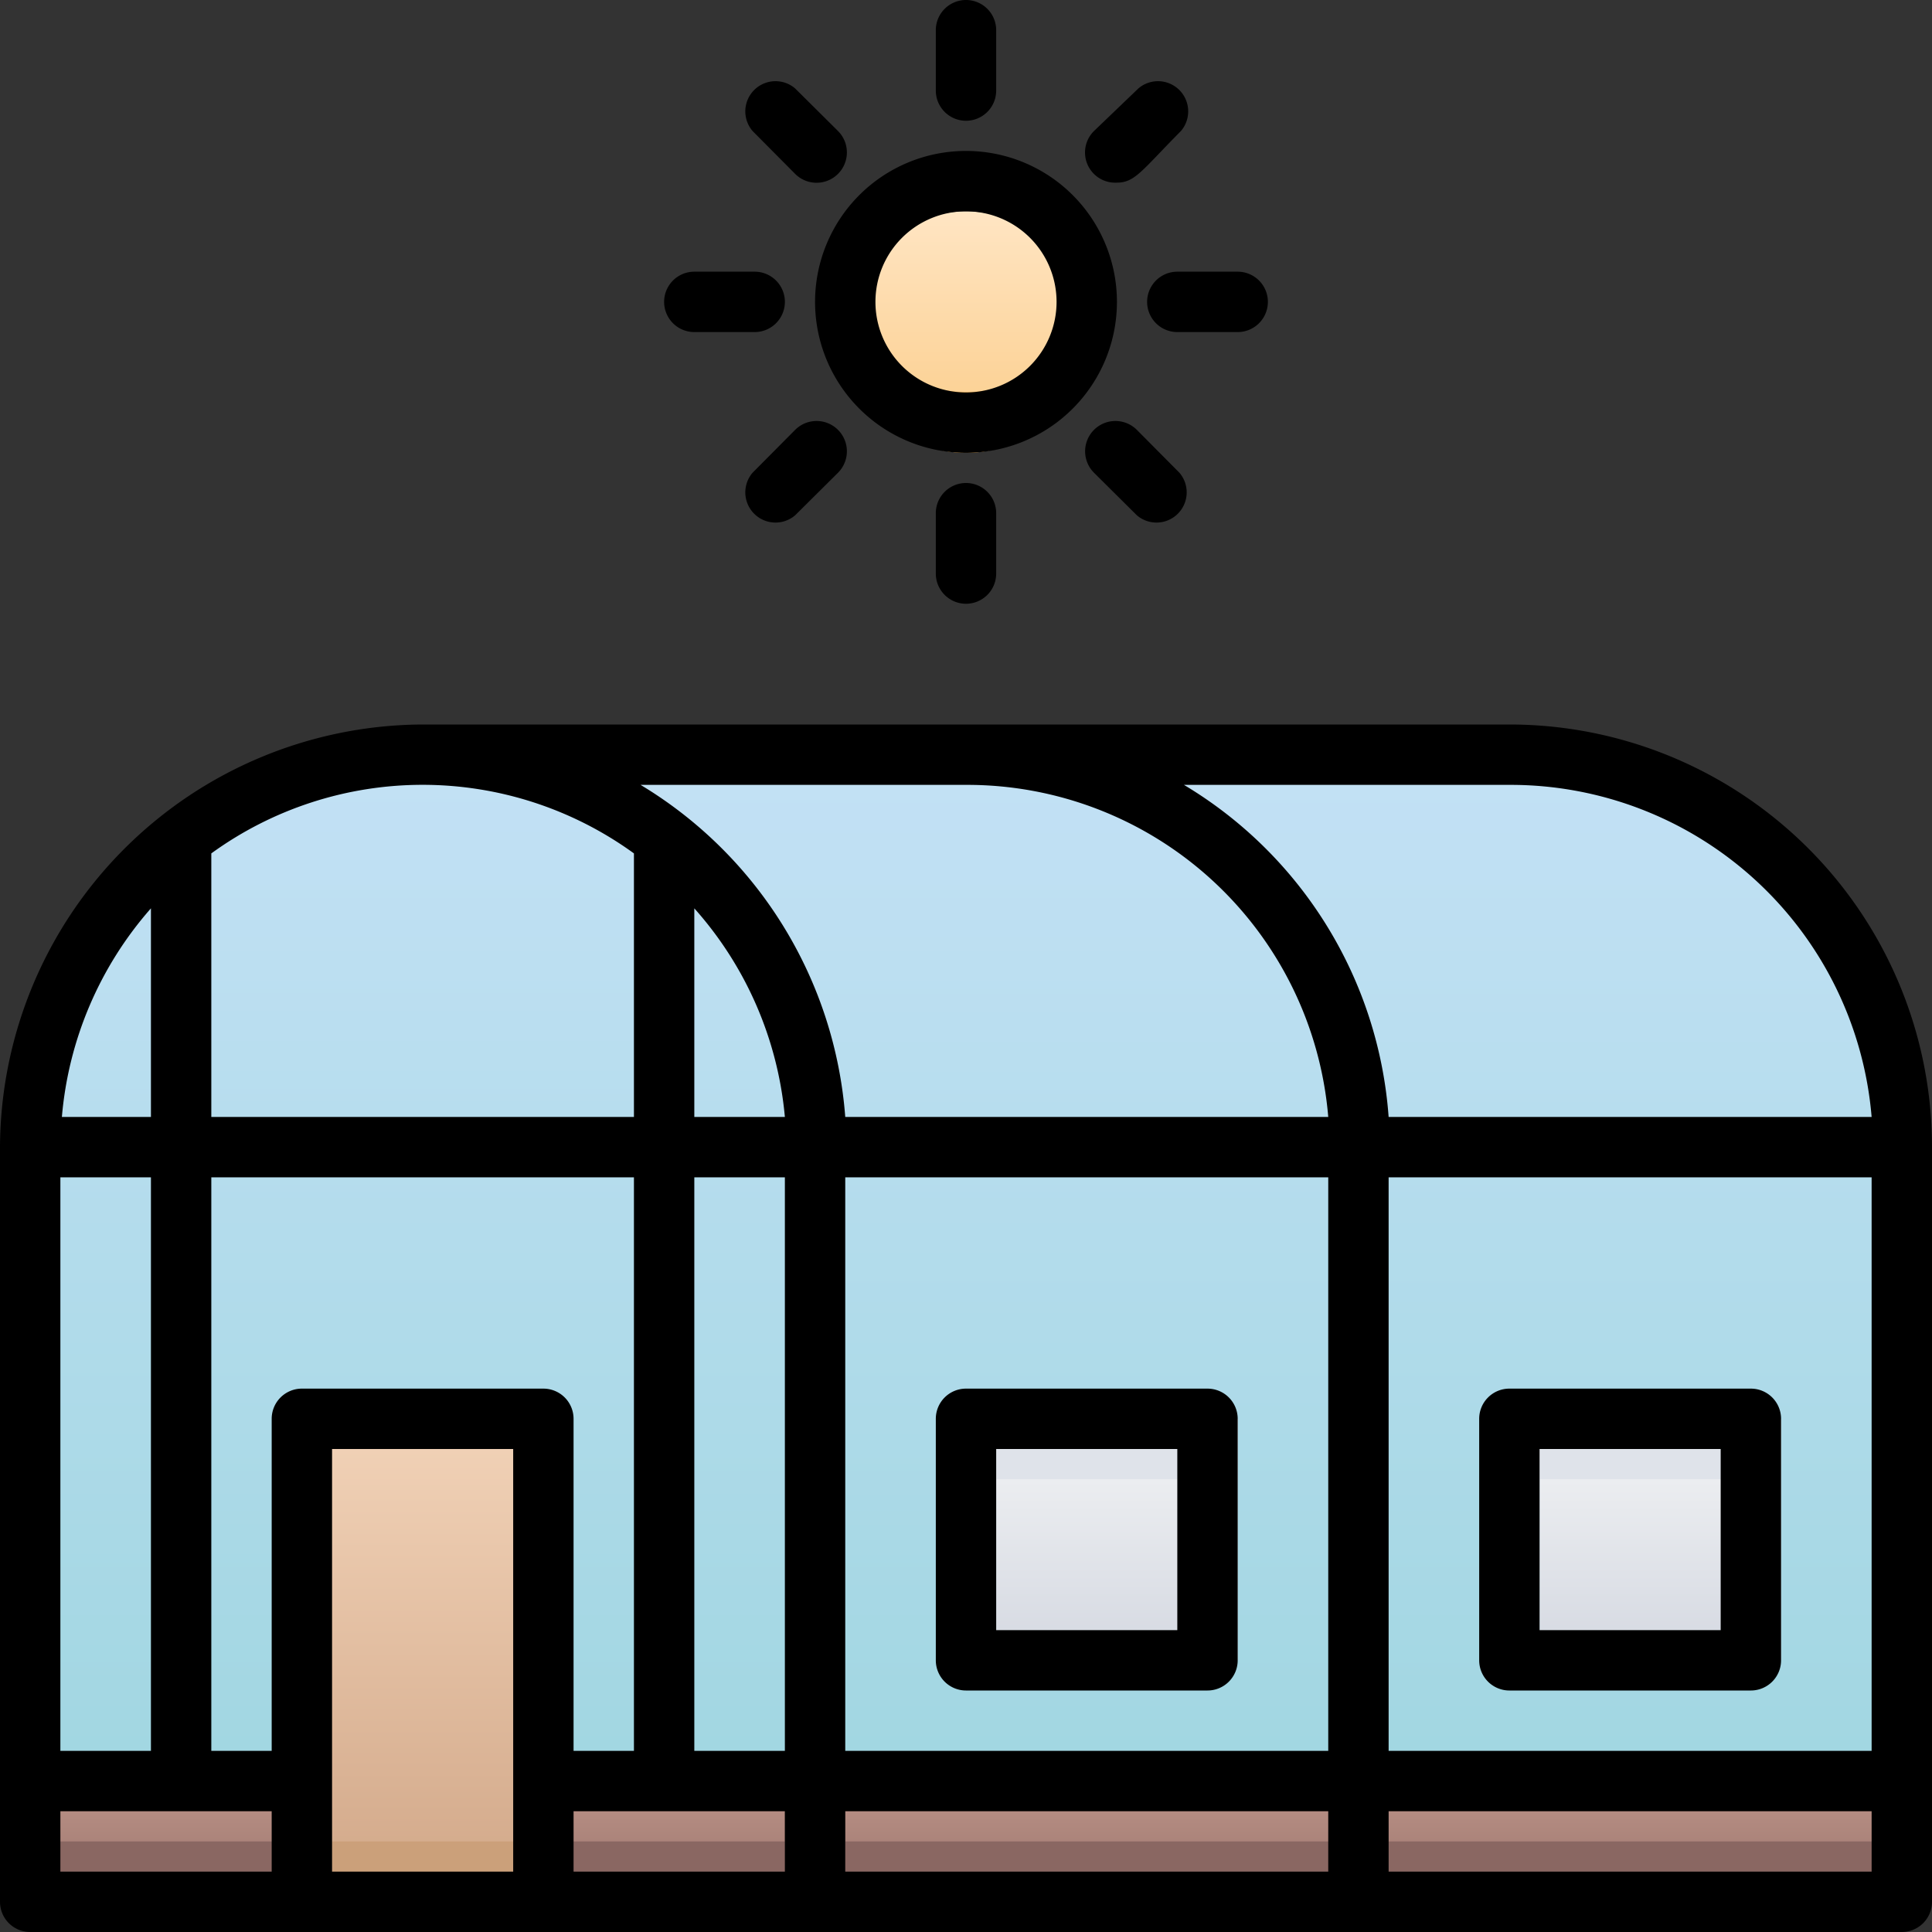 <svg viewBox="0 0 64 64" xmlns="http://www.w3.org/2000/svg" xmlns:xlink="http://www.w3.org/1999/xlink"><rect x="0" y="0" width="64" height="64" fill="#333333" stroke="none"/><linearGradient id="a" gradientUnits="userSpaceOnUse" x1="38.5" x2="38.5" y1="63" y2="25"><stop offset="0" stop-color="#9dd5df"/><stop offset="1" stop-color="#c3e1f5"/></linearGradient><linearGradient id="b" x1="14" x2="14" xlink:href="#a" y2="24.98"/><linearGradient id="c" gradientUnits="userSpaceOnUse" x1="14" x2="14" y1="63" y2="47"><stop offset="0" stop-color="#d1a788"/><stop offset="1" stop-color="#f2d3b8"/></linearGradient><linearGradient id="d" gradientUnits="userSpaceOnUse" x1="5.5" x2="5.5" y1="63" y2="59"><stop offset="0" stop-color="#9b756d"/><stop offset="1" stop-color="#bc9388"/></linearGradient><linearGradient id="e" x1="22.5" x2="22.5" xlink:href="#d"/><linearGradient id="f" x1="45" x2="45" xlink:href="#d"/><linearGradient id="g" gradientUnits="userSpaceOnUse" x1="37" x2="37" y1="55" y2="47"><stop offset="0" stop-color="#d4d8e1"/><stop offset="1" stop-color="#f3f4f5"/></linearGradient><linearGradient id="h" gradientUnits="userSpaceOnUse" x1="32" x2="32" y1="15" y2="7"><stop offset="0" stop-color="#fbcc88"/><stop offset="1" stop-color="#ffe5c3"/></linearGradient><linearGradient id="i" x1="55" x2="55" xlink:href="#g"/><path d="m63 38v25h-49v-38h36a13 13 0 0 1 13 13z" fill="url(#a)"/><path d="m27 38v25h-26c0-27.18 0-25.41.05-26a13 13 0 0 1 26 1z" fill="url(#b)"/><path d="m10 47h8v16h-8z" fill="url(#c)"/><path d="m10 61h8v2h-8z" fill="#cba07a"/><path d="m1 59h9v4h-9z" fill="url(#d)"/><path d="m18 59h9v4h-9z" fill="url(#e)"/><path d="m27 59h36v4h-36z" fill="url(#f)"/><g fill="#8a6762"><path d="m1 61h9v2h-9z"/><path d="m18 61h9v2h-9z"/><path d="m27 61h36v2h-36z"/></g><path d="m33 47h8v8h-8z" fill="url(#g)"/><circle cx="32" cy="11" fill="url(#h)" r="4"/><path d="m32 15a4 4 0 0 1 -3.87-5 4 4 0 0 0 7.74 0 4 4 0 0 1 -3.87 5z" fill="#f6b756"/><path d="m51 47h8v8h-8z" fill="url(#i)"/><path d="m33 47h8v2h-8z" fill="#dfe3ea"/><path d="m51 47h8v2h-8z" fill="#dfe3ea"/><path d="m26 59h2v4h-2z" fill="#8a6762"/><path d="m50 24h-36a14.06 14.06 0 0 0 -14 14v25a1 1 0 0 0 1 1h62a1 1 0 0 0 1-1v-25a14 14 0 0 0 -14-14zm-31 34v-11a1 1 0 0 0 -1-1h-8a1 1 0 0 0 -1 1v11h-2v-19h14v19zm-17 0v-19h3v19zm5-29.73a11.92 11.92 0 0 1 14 0v8.73h-14zm19 8.73h-3v-6.91a12 12 0 0 1 3 6.91zm-3 2h3v19h-3zm5 0h16v19h-16zm18 0h16v19h-16zm4-13a12 12 0 0 1 12 11h-16a14 14 0 0 0 -6.78-11zm-18 0a12 12 0 0 1 12 11h-16a14.08 14.08 0 0 0 -6.78-11zm-27 4.09v6.91h-2.95a12 12 0 0 1 2.95-6.91zm-3 31.91v-2h7v2zm9-14h6v14h-6zm8 14v-2h7v2zm9-2h16v2h-16zm34 2h-16v-2h16z"/><path d="m40 46h-8a1 1 0 0 0 -1 1v8a1 1 0 0 0 1 1h8a1 1 0 0 0 1-1v-8a1 1 0 0 0 -1-1zm-1 8h-6v-6h6z"/><path d="m32 15a5 5 0 1 0 -5-5 5 5 0 0 0 5 5zm0-8a3 3 0 1 1 -3 3 3 3 0 0 1 3-3z"/><path d="m33 3v-2a1 1 0 0 0 -2 0v2a1 1 0 0 0 2 0z"/><path d="m31 17v2a1 1 0 0 0 2 0v-2a1 1 0 0 0 -2 0z"/><path d="m39 11h2a1 1 0 0 0 0-2h-2a1 1 0 0 0 0 2z"/><path d="m23 11h2a1 1 0 0 0 0-2h-2a1 1 0 0 0 0 2z"/><path d="m37 6.05c.6 0 .83-.41 2.12-1.71a1 1 0 0 0 -1.41-1.41l-1.47 1.41a1 1 0 0 0 .76 1.71z"/><path d="m26.34 14.24-1.41 1.42a1 1 0 0 0 1.41 1.41l1.42-1.41a1 1 0 0 0 -1.42-1.42z"/><path d="m36.24 15.66 1.42 1.41a1 1 0 0 0 1.41-1.41l-1.41-1.42a1 1 0 0 0 -1.42 1.42z"/><path d="m26.34 5.76a1 1 0 0 0 1.42-1.42l-1.42-1.41a1 1 0 0 0 -1.41 1.41z"/><path d="m58 46h-8a1 1 0 0 0 -1 1v8a1 1 0 0 0 1 1h8a1 1 0 0 0 1-1v-8a1 1 0 0 0 -1-1zm-1 8h-6v-6h6z"/></svg>